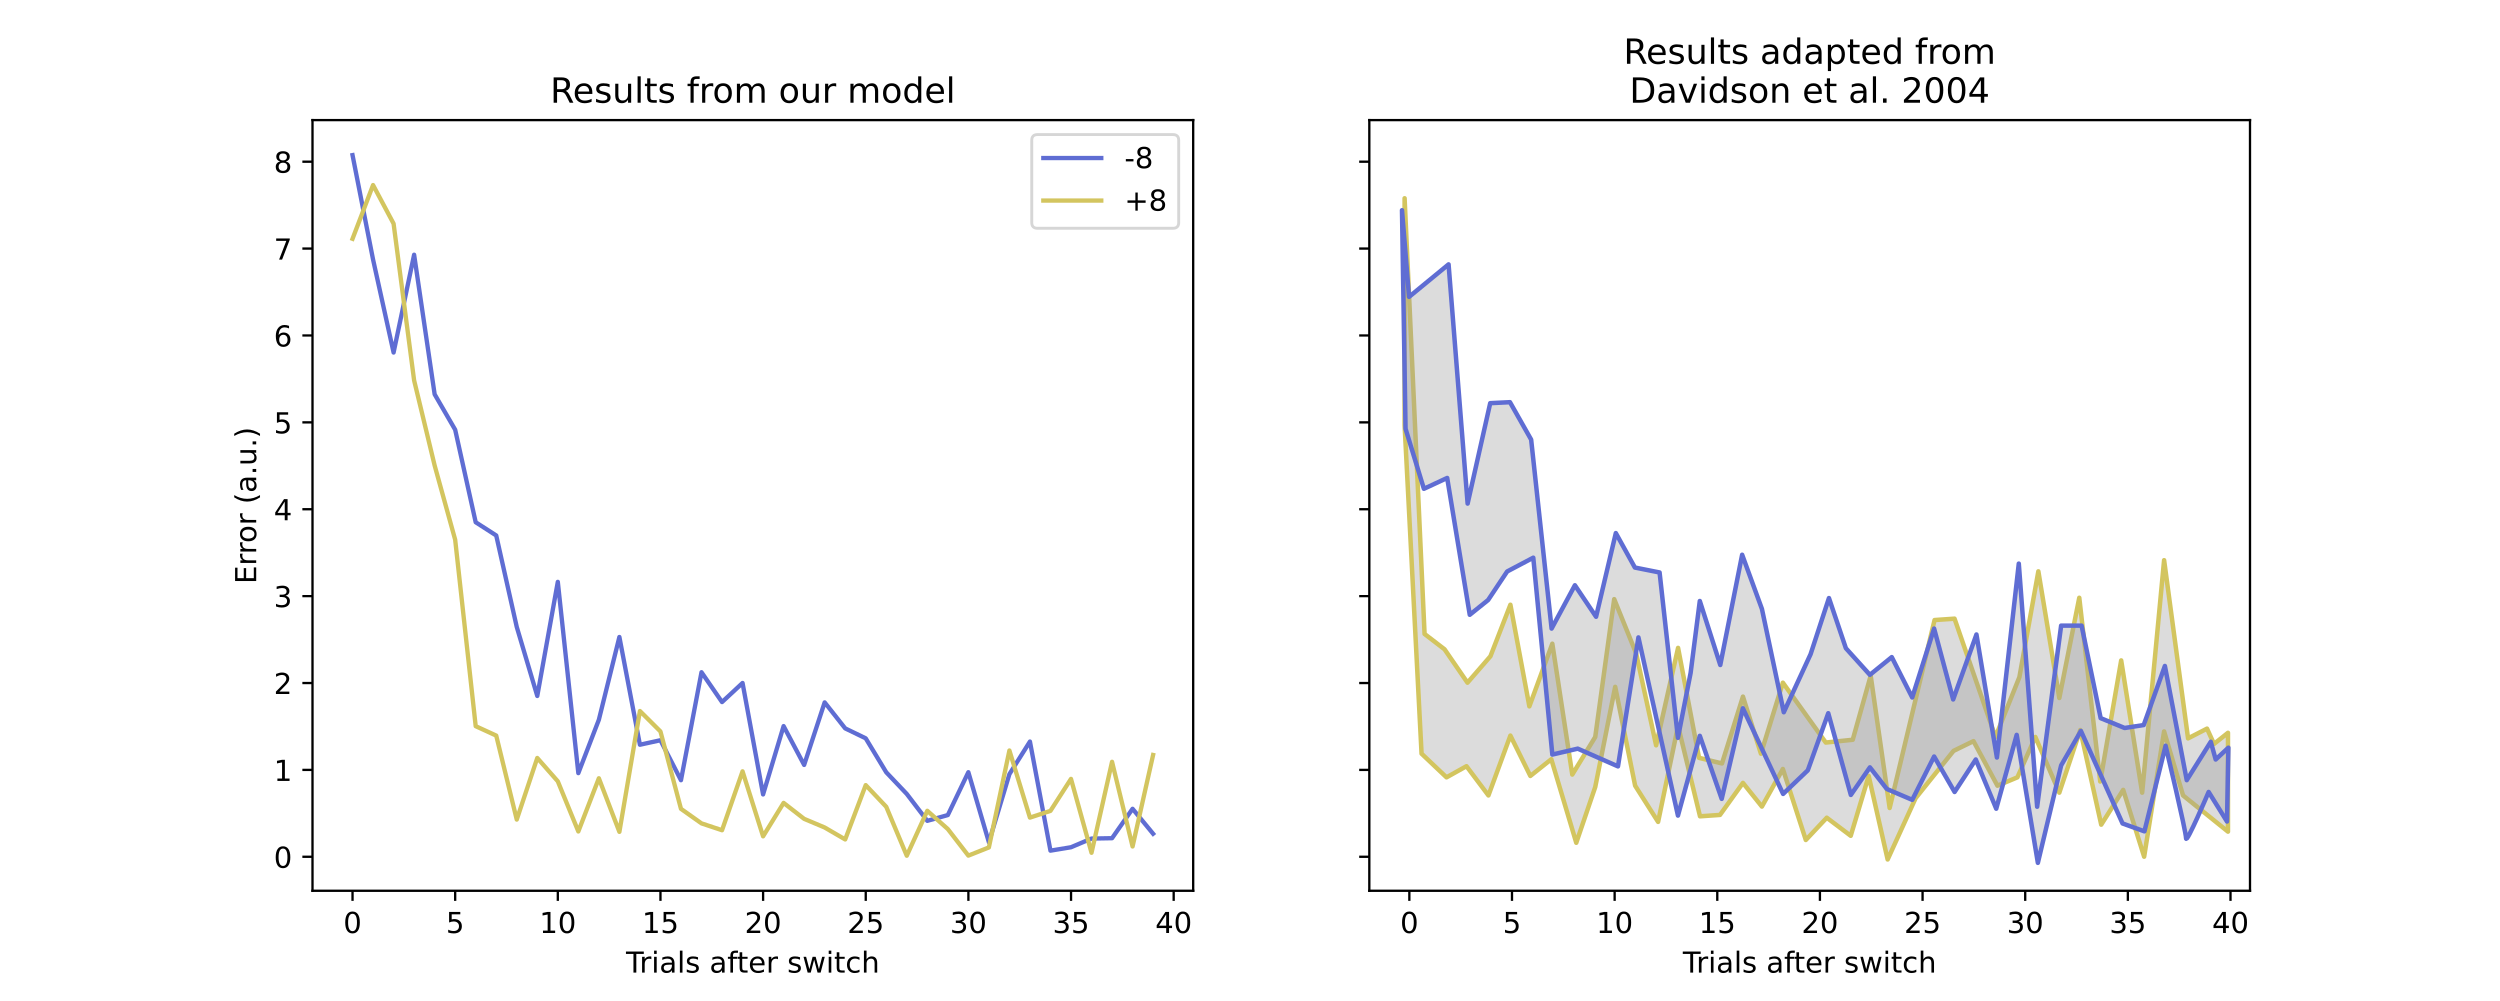 <?xml version="1.0" encoding="UTF-8" standalone="no"?>
<!-- Created with matplotlib (https://matplotlib.org/) -->

<svg
   height="345.6pt"
   version="1.1"
   viewBox="0 0 863.28 345.6"
   width="863.28pt"
   id="svg5940"
   sodipodi:docname="Figure_3.svg"
   inkscape:version="1.1 (1:1.1+202105261517+ce6663b3b7)"
   xmlns:inkscape="http://www.inkscape.org/namespaces/inkscape"
   xmlns:sodipodi="http://sodipodi.sourceforge.net/DTD/sodipodi-0.dtd"
   xmlns:xlink="http://www.w3.org/1999/xlink"
   xmlns="http://www.w3.org/2000/svg"
   xmlns:svg="http://www.w3.org/2000/svg"
   xmlns:rdf="http://www.w3.org/1999/02/22-rdf-syntax-ns#"
   xmlns:cc="http://creativecommons.org/ns#"
   xmlns:dc="http://purl.org/dc/elements/1.1/">
  <sodipodi:namedview
     id="namedview5942"
     pagecolor="#ffffff"
     bordercolor="#666666"
     borderopacity="1.0"
     inkscape:pageshadow="2"
     inkscape:pageopacity="0.0"
     inkscape:pagecheckerboard="0"
     inkscape:document-units="pt"
     showgrid="false"
     inkscape:zoom="0.52430843"
     inkscape:cx="291.81297"
     inkscape:cy="135.41648"
     inkscape:window-width="1920"
     inkscape:window-height="1023"
     inkscape:window-x="0"
     inkscape:window-y="0"
     inkscape:window-maximized="1"
     inkscape:current-layer="svg5940" />
  <defs
     id="defs5166">
    <style
       type="text/css"
       id="style5164">*{stroke-linecap:butt;stroke-linejoin:round;}</style>
    <defs
       id="defs5841">
      <path
         d="m 18.109,8.203 v -29 H 9.078 V 54.688 h 9.031 v -8.297 q 2.844,4.875 7.156,7.234 Q 29.594,56 35.594,56 q 9.969,0 16.188,-7.906 6.234,-7.906 6.234,-20.797 0,-12.891 -6.234,-20.812 -6.219,-7.906 -16.188,-7.906 -6,0 -10.328,2.375 -4.312,2.375 -7.156,7.25 z M 48.688,27.297 q 0,9.906 -4.078,15.547 -4.078,5.641 -11.203,5.641 -7.141,0 -11.219,-5.641 -4.078,-5.641 -4.078,-15.547 0,-9.906 4.078,-15.547 4.078,-5.641 11.219,-5.641 7.125,0 11.203,5.641 4.078,5.641 4.078,15.547 z"
         id="DejaVuSans-112" />
    </defs>
    <defs
       id="defs5888">
      <path
         d="M 19.672,64.797 V 8.109 H 31.594 q 15.094,0 22.094,6.828 7,6.844 7,21.594 0,14.641 -7,21.453 -7,6.812 -22.094,6.812 z M 9.812,72.906 h 20.266 q 21.188,0 31.094,-8.812 9.922,-8.812 9.922,-27.562 0,-18.859 -9.969,-27.703 Q 51.172,0 30.078,0 H 9.812 Z"
         id="DejaVuSans-68" />
      <path
         d="M 2.984,54.688 H 12.5 L 29.594,8.797 46.688,54.688 h 9.516 L 35.688,0 H 23.484 Z"
         id="DejaVuSans-118" />
      <path
         d="M 54.891,33.016 V 0 H 45.906 v 32.719 q 0,7.766 -3.031,11.609 -3.031,3.859 -9.078,3.859 -7.281,0 -11.484,-4.641 -4.203,-4.625 -4.203,-12.641 V 0 h -9.031 v 54.688 h 9.031 v -8.5 q 3.234,4.938 7.594,7.375 4.375,2.438 10.094,2.438 9.422,0 14.25,-5.828 4.844,-5.828 4.844,-17.156 z"
         id="DejaVuSans-110" />
    </defs>
    <defs
       id="defs5533">
      <path
         d="m 44.391,34.188 q 3.172,-1.078 6.172,-4.594 3,-3.516 6.031,-9.672 L 66.609,0 H 56 l -9.312,18.703 q -3.625,7.328 -7.016,9.719 -3.391,2.391 -9.25,2.391 h -10.75 V 0 H 9.812 v 72.906 h 22.266 q 12.5,0 18.656,-5.234 6.156,-5.219 6.156,-15.766 0,-6.891 -3.203,-11.438 -3.203,-4.531 -9.297,-6.281 z m -24.719,30.609 v -25.875 h 12.406 q 7.125,0 10.766,3.297 3.641,3.297 3.641,9.688 0,6.391 -3.641,9.641 -3.641,3.25 -10.766,3.25 z"
         id="DejaVuSans-82" />
      <path
         d="M 52,44.188 Q 55.375,50.25 60.062,53.125 64.75,56 71.094,56 q 8.547,0 13.188,-5.984 4.641,-5.969 4.641,-17 V 0 h -9.031 v 32.719 q 0,7.859 -2.797,11.656 -2.781,3.812 -8.484,3.812 -6.984,0 -11.047,-4.641 -4.047,-4.625 -4.047,-12.641 V 0 h -9.031 v 32.719 q 0,7.906 -2.781,11.688 -2.781,3.781 -8.594,3.781 -6.891,0 -10.953,-4.656 -4.047,-4.656 -4.047,-12.625 V 0 h -9.031 v 54.688 h 9.031 v -8.5 q 3.078,5.031 7.375,7.422 Q 29.781,56 35.688,56 41.656,56 45.828,52.969 50,49.953 52,44.188 Z"
         id="DejaVuSans-109" />
      <path
         d="m 45.406,46.391 v 29.594 h 8.984 V 0 H 45.406 v 8.203 q -2.828,-4.875 -7.156,-7.25 -4.312,-2.375 -10.375,-2.375 -9.906,0 -16.141,7.906 -6.219,7.922 -6.219,20.812 0,12.891 6.219,20.797 Q 17.969,56 27.875,56 q 6.062,0 10.375,-2.375 4.328,-2.359 7.156,-7.234 z M 14.797,27.297 q 0,-9.906 4.078,-15.547 4.078,-5.641 11.203,-5.641 7.125,0 11.219,5.641 4.109,5.641 4.109,15.547 0,9.906 -4.109,15.547 -4.094,5.641 -11.219,5.641 -7.125,0 -11.203,-5.641 -4.078,-5.641 -4.078,-15.547 z"
         id="DejaVuSans-100" />
    </defs>
    <defs
       id="defs5482">
      <path
         d="m 9.812,72.906 h 46.094 v -8.312 H 19.672 V 43.016 h 34.719 V 34.719 H 19.672 V 8.297 H 56.781 V 0 H 9.812 Z"
         id="DejaVuSans-69" />
      <path
         d="m 30.609,48.391 q -7.219,0 -11.422,-5.641 -4.203,-5.641 -4.203,-15.453 0,-9.812 4.172,-15.453 4.188,-5.641 11.453,-5.641 7.188,0 11.375,5.656 4.203,5.672 4.203,15.438 0,9.719 -4.203,15.406 -4.188,5.688 -11.375,5.688 z m 0,7.609 q 11.719,0 18.406,-7.625 6.703,-7.609 6.703,-21.078 0,-13.422 -6.703,-21.078 -6.688,-7.641 -18.406,-7.641 -11.766,0 -18.438,7.641 -6.656,7.656 -6.656,21.078 0,13.469 6.656,21.078 Q 18.844,56 30.609,56 Z"
         id="DejaVuSans-111" />
      <path
         d="M 31,75.875 Q 24.469,64.656 21.281,53.656 18.109,42.672 18.109,31.391 18.109,20.125 21.312,9.062 24.516,-2 31,-13.188 H 23.188 Q 15.875,-1.703 12.234,9.375 8.594,20.453 8.594,31.391 q 0,10.891 3.609,21.922 3.625,11.047 10.984,22.562 z"
         id="DejaVuSans-40" />
      <path
         d="M 10.688,12.406 H 21 V 0 H 10.688 Z"
         id="DejaVuSans-46" />
      <path
         d="M 8.5,21.578 V 54.688 h 8.984 V 21.922 q 0,-7.766 3.016,-11.656 3.031,-3.875 9.094,-3.875 7.266,0 11.484,4.641 4.234,4.641 4.234,12.656 v 31 h 8.984 V 0 H 45.312 V 8.406 Q 42.047,3.422 37.719,1 33.406,-1.422 27.688,-1.422 18.266,-1.422 13.375,4.438 8.5,10.297 8.5,21.578 Z M 31.109,56 Z"
         id="DejaVuSans-117" />
      <path
         d="m 8.016,75.875 h 7.812 q 7.312,-11.516 10.953,-22.562 3.641,-11.031 3.641,-21.922 0,-10.938 -3.641,-22.016 -3.641,-11.078 -10.953,-22.562 h -7.812 Q 14.5,-2 17.703,9.062 20.906,20.125 20.906,31.391 q 0,11.281 -3.203,22.266 -3.203,11 -9.688,22.219 z"
         id="DejaVuSans-41" />
    </defs>
    <defs
       id="defs5604">
      <path
         d="M 46,62.703 V 35.5 H 73.188 V 27.203 H 46 V 0 H 37.797 V 27.203 H 10.594 V 35.5 h 27.203 v 27.203 z"
         id="DejaVuSans-43" />
    </defs>
    <defs
       id="defs5366">
      <path
         d="M 0,0 H -3.5"
         id="m61844c2ac8"
         style="stroke:#000000;stroke-width:0.8" />
    </defs>
    <defs
       id="defs5321">
      <path
         d="M -0.297,72.906 H 61.375 v -8.312 H 35.5 V 0 H 25.594 V 64.594 H -0.297 Z"
         id="DejaVuSans-84" />
      <path
         d="m 41.109,46.297 q -1.516,0.875 -3.297,1.281 Q 36.031,48 33.891,48 26.266,48 22.188,43.047 18.109,38.094 18.109,28.812 V 0 h -9.031 v 54.688 h 9.031 v -8.5 q 2.844,4.984 7.375,7.391 Q 30.031,56 36.531,56 q 0.922,0 2.047,-0.125 1.125,-0.109 2.484,-0.359 z"
         id="DejaVuSans-114" />
      <path
         d="M 9.422,54.688 H 18.406 V 0 H 9.422 Z m 0,21.297 H 18.406 V 64.594 H 9.422 Z"
         id="DejaVuSans-105" />
      <path
         d="m 34.281,27.484 q -10.891,0 -15.094,-2.484 -4.203,-2.484 -4.203,-8.5 0,-4.781 3.156,-7.594 3.156,-2.797 8.562,-2.797 7.484,0 12,5.297 4.516,5.297 4.516,14.078 v 2 z m 17.922,3.719 V 0 H 43.219 v 8.297 q -3.078,-4.969 -7.672,-7.344 -4.594,-2.375 -11.234,-2.375 -8.391,0 -13.359,4.719 Q 6,8.016 6,15.922 q 0,9.219 6.172,13.906 6.188,4.688 18.438,4.688 H 43.219 v 0.891 q 0,6.203 -4.078,9.594 -4.078,3.391 -11.453,3.391 -4.688,0 -9.141,-1.125 -4.438,-1.125 -8.531,-3.375 v 8.312 q 4.922,1.906 9.562,2.844 Q 24.219,56 28.609,56 q 11.875,0 17.734,-6.156 5.859,-6.141 5.859,-18.641 z"
         id="DejaVuSans-97" />
      <path
         d="M 9.422,75.984 H 18.406 V 0 H 9.422 Z"
         id="DejaVuSans-108" />
      <path
         d="m 44.281,53.078 v -8.5 Q 40.484,46.531 36.375,47.5 q -4.094,0.984 -8.5,0.984 -6.688,0 -10.031,-2.047 Q 14.5,44.391 14.5,40.281 q 0,-3.125 2.391,-4.906 2.391,-1.781 9.625,-3.391 l 3.078,-0.688 Q 39.156,29.25 43.188,25.516 47.219,21.781 47.219,15.094 q 0,-7.625 -6.031,-12.078 -6.031,-4.438 -16.578,-4.438 -4.391,0 -9.156,0.859 Q 10.688,0.297 5.422,2 v 9.281 q 4.984,-2.594 9.812,-3.891 4.828,-1.281 9.578,-1.281 6.344,0 9.75,2.172 3.422,2.172 3.422,6.125 0,3.656 -2.469,5.609 -2.453,1.953 -10.812,3.766 l -3.125,0.734 q -8.344,1.75 -12.062,5.391 -3.703,3.641 -3.703,9.984 0,7.719 5.469,11.906 Q 16.75,56 26.812,56 q 4.969,0 9.359,-0.734 4.406,-0.719 8.109,-2.188 z"
         id="DejaVuSans-115" />
      <path
         id="DejaVuSans-32"
         d="" />
      <path
         d="M 37.109,75.984 V 68.5 h -8.594 q -4.828,0 -6.719,-1.953 -1.875,-1.953 -1.875,-7.031 V 54.688 H 34.719 V 47.703 H 19.922 V 0 h -9.031 V 47.703 H 2.297 V 54.688 h 8.594 V 58.5 q 0,9.125 4.25,13.297 4.25,4.188 13.469,4.188 z"
         id="DejaVuSans-102" />
      <path
         d="M 18.312,70.219 V 54.688 h 18.5 v -6.984 h -18.5 v -29.688 q 0,-6.688 1.828,-8.594 1.828,-1.906 7.453,-1.906 H 36.812 V 0 H 27.594 Q 17.188,0 13.234,3.875 9.281,7.766 9.281,18.016 v 29.688 H 2.688 V 54.688 h 6.594 v 15.531 z"
         id="DejaVuSans-116" />
      <path
         d="m 56.203,29.594 v -4.391 h -41.312 q 0.594,-9.281 5.594,-14.141 5,-4.859 13.938,-4.859 5.172,0 10.031,1.266 4.859,1.266 9.656,3.812 v -8.5 q -4.844,-2.047 -9.922,-3.125 -5.078,-1.078 -10.297,-1.078 -13.094,0 -20.734,7.609 -7.641,7.625 -7.641,20.625 0,13.422 7.25,21.297 Q 20.016,56 32.328,56 q 11.031,0 17.453,-7.109 6.422,-7.094 6.422,-19.297 z m -8.984,2.641 q -0.094,7.359 -4.125,11.75 -4.031,4.406 -10.672,4.406 -7.516,0 -12.031,-4.25 -4.516,-4.25 -5.203,-11.969 z"
         id="DejaVuSans-101" />
      <path
         d="M 4.203,54.688 H 13.188 L 24.422,12.016 35.594,54.688 H 46.188 L 57.422,12.016 68.609,54.688 H 77.594 L 63.281,0 H 52.688 L 40.922,44.828 29.109,0 H 18.5 Z"
         id="DejaVuSans-119" />
      <path
         d="M 48.781,52.594 V 44.188 q -3.812,2.109 -7.641,3.156 -3.828,1.047 -7.734,1.047 -8.75,0 -13.594,-5.547 -4.828,-5.531 -4.828,-15.547 0,-10.016 4.828,-15.562 4.844,-5.531 13.594,-5.531 3.906,0 7.734,1.047 3.828,1.047 7.641,3.156 v -8.312 q -3.766,-1.75 -7.797,-2.625 -4.016,-0.891 -8.562,-0.891 -12.359,0 -19.641,7.766 -7.266,7.766 -7.266,20.953 0,13.375 7.344,21.031 Q 20.219,56 33.016,56 q 4.141,0 8.094,-0.859 3.953,-0.844 7.672,-2.547 z"
         id="DejaVuSans-99" />
      <path
         d="M 54.891,33.016 V 0 H 45.906 v 32.719 q 0,7.766 -3.031,11.609 -3.031,3.859 -9.078,3.859 -7.281,0 -11.484,-4.641 -4.203,-4.625 -4.203,-12.641 V 0 h -9.031 v 75.984 h 9.031 V 46.188 q 3.234,4.938 7.594,7.375 4.375,2.438 10.094,2.438 9.422,0 14.25,-5.828 4.844,-5.828 4.844,-17.156 z"
         id="DejaVuSans-104" />
    </defs>
    <defs
       id="defs5590">
      <path
         d="m 4.891,31.391 h 26.312 v -8 h -26.312 z"
         id="DejaVuSans-45" />
    </defs>
    <defs
       id="defs5175">
      <path
         d="M 0,0 V 3.5"
         id="m58a2c024a8"
         style="stroke:#000000;stroke-width:0.8" />
    </defs>
  </defs>
  <path
     d="M 0,345.6 H 863.28 V 0 H 0 Z"
     style="fill:#ffffff"
     id="path5168" />
  <path
     d="M 107.91,307.584 H 412.02 V 41.472 H 107.91 Z"
     style="fill:#ffffff"
     id="path5171" />
  <g
     id="g5179">
    <use
       style="stroke:#000000;stroke-width:0.8"
       x="121.733"
       xlink:href="#m58a2c024a8"
       y="307.584"
       id="use5177"
       width="100%"
       height="100%" />
  </g>
  <g
     transform="matrix(0.1,0,0,-0.1,118.552,322.182)"
     id="g5187">
    <defs
       id="defs5183">
      <path
         d="m 31.781,66.406 q -7.609,0 -11.453,-7.5 Q 16.5,51.422 16.5,36.375 q 0,-14.984 3.828,-22.484 3.844,-7.5 11.453,-7.5 7.672,0 11.5,7.5 3.844,7.5 3.844,22.484 0,15.047 -3.844,22.531 -3.828,7.5 -11.5,7.5 z m 0,7.812 q 12.266,0 18.734,-9.703 6.469,-9.688 6.469,-28.141 0,-18.406 -6.469,-28.109 -6.469,-9.688 -18.734,-9.688 -12.25,0 -18.719,9.688 Q 6.594,17.969 6.594,36.375 q 0,18.453 6.469,28.141 6.469,9.703 18.719,9.703 z"
         id="DejaVuSans-48" />
    </defs>
    <use
       xlink:href="#DejaVuSans-48"
       id="use5185"
       x="0"
       y="0"
       width="100%"
       height="100%" />
  </g>
  <g
     id="g5193">
    <use
       style="stroke:#000000;stroke-width:0.8"
       x="157.177"
       xlink:href="#m58a2c024a8"
       y="307.584"
       id="use5191"
       width="100%"
       height="100%" />
  </g>
  <g
     transform="matrix(0.1,0,0,-0.1,153.996,322.182)"
     id="g5201">
    <defs
       id="defs5197">
      <path
         d="m 10.797,72.906 h 38.719 v -8.312 h -29.688 V 46.734 q 2.141,0.734 4.281,1.094 2.156,0.359 4.312,0.359 Q 40.625,48.188 47.75,41.5 54.891,34.812 54.891,23.391 54.891,11.625 47.562,5.094 40.234,-1.422 26.906,-1.422 q -4.594,0 -9.359,0.781 -4.75,0.781 -9.828,2.344 V 11.625 q 4.391,-2.391 9.078,-3.562 4.688,-1.172 9.906,-1.172 8.453,0 13.375,4.438 4.938,4.438 4.938,12.062 0,7.609 -4.938,12.047 -4.922,4.453 -13.375,4.453 -3.953,0 -7.891,-0.875 -3.922,-0.875 -8.016,-2.734 z"
         id="DejaVuSans-53" />
    </defs>
    <use
       xlink:href="#DejaVuSans-53"
       id="use5199"
       x="0"
       y="0"
       width="100%"
       height="100%" />
  </g>
  <g
     id="g5207">
    <use
       style="stroke:#000000;stroke-width:0.8"
       x="192.621"
       xlink:href="#m58a2c024a8"
       y="307.584"
       id="use5205"
       width="100%"
       height="100%" />
  </g>
  <g
     transform="matrix(0.1,0,0,-0.1,186.259,322.182)"
     id="g5217">
    <defs
       id="defs5211">
      <path
         d="m 12.406,8.297 h 16.109 v 55.625 L 10.984,60.406 v 8.984 l 17.438,3.516 H 38.281 V 8.297 H 54.391 V 0 H 12.406 Z"
         id="DejaVuSans-49" />
    </defs>
    <use
       xlink:href="#DejaVuSans-49"
       id="use5213"
       x="0"
       y="0"
       width="100%"
       height="100%" />
    <use
       x="63.623"
       xlink:href="#DejaVuSans-48"
       id="use5215"
       y="0"
       width="100%"
       height="100%" />
  </g>
  <g
     id="g5223">
    <use
       style="stroke:#000000;stroke-width:0.8"
       x="228.065"
       xlink:href="#m58a2c024a8"
       y="307.584"
       id="use5221"
       width="100%"
       height="100%" />
  </g>
  <g
     transform="matrix(0.1,0,0,-0.1,221.703,322.182)"
     id="g5230">
    <use
       xlink:href="#DejaVuSans-49"
       id="use5226"
       x="0"
       y="0"
       width="100%"
       height="100%" />
    <use
       x="63.623"
       xlink:href="#DejaVuSans-53"
       id="use5228"
       y="0"
       width="100%"
       height="100%" />
  </g>
  <g
     id="g5236">
    <use
       style="stroke:#000000;stroke-width:0.8"
       x="263.509"
       xlink:href="#m58a2c024a8"
       y="307.584"
       id="use5234"
       width="100%"
       height="100%" />
  </g>
  <g
     transform="matrix(0.1,0,0,-0.1,257.147,322.182)"
     id="g5246">
    <defs
       id="defs5240">
      <path
         d="M 19.188,8.297 H 53.609 V 0 H 7.328 v 8.297 q 5.609,5.812 15.297,15.594 9.703,9.797 12.188,12.641 4.734,5.312 6.609,9 1.891,3.688 1.891,7.25 0,5.812 -4.078,9.469 -4.078,3.672 -10.625,3.672 -4.641,0 -9.797,-1.609 -5.141,-1.609 -11,-4.891 v 9.969 Q 13.766,71.781 18.938,73 q 5.188,1.219 9.484,1.219 11.328,0 18.062,-5.672 6.734,-5.656 6.734,-15.125 0,-4.5 -1.688,-8.531 Q 49.859,40.875 45.406,35.406 44.188,33.984 37.641,27.219 31.109,20.453 19.188,8.297 Z"
         id="DejaVuSans-50" />
    </defs>
    <use
       xlink:href="#DejaVuSans-50"
       id="use5242"
       x="0"
       y="0"
       width="100%"
       height="100%" />
    <use
       x="63.623"
       xlink:href="#DejaVuSans-48"
       id="use5244"
       y="0"
       width="100%"
       height="100%" />
  </g>
  <g
     id="g5252">
    <use
       style="stroke:#000000;stroke-width:0.8"
       x="298.953"
       xlink:href="#m58a2c024a8"
       y="307.584"
       id="use5250"
       width="100%"
       height="100%" />
  </g>
  <g
     transform="matrix(0.1,0,0,-0.1,292.591,322.182)"
     id="g5259">
    <use
       xlink:href="#DejaVuSans-50"
       id="use5255"
       x="0"
       y="0"
       width="100%"
       height="100%" />
    <use
       x="63.623"
       xlink:href="#DejaVuSans-53"
       id="use5257"
       y="0"
       width="100%"
       height="100%" />
  </g>
  <g
     id="g5265">
    <use
       style="stroke:#000000;stroke-width:0.8"
       x="334.398"
       xlink:href="#m58a2c024a8"
       y="307.584"
       id="use5263"
       width="100%"
       height="100%" />
  </g>
  <g
     transform="matrix(0.1,0,0,-0.1,328.035,322.182)"
     id="g5275">
    <defs
       id="defs5269">
      <path
         d="M 40.578,39.312 Q 47.656,37.797 51.625,33 q 3.984,-4.781 3.984,-11.812 0,-10.781 -7.422,-16.703 -7.422,-5.906 -21.094,-5.906 -4.578,0 -9.438,0.906 -4.859,0.906 -10.031,2.719 v 9.516 q 4.094,-2.391 8.969,-3.609 4.891,-1.219 10.219,-1.219 9.266,0 14.125,3.656 4.859,3.656 4.859,10.641 0,6.453 -4.516,10.078 -4.516,3.641 -12.562,3.641 h -8.5 v 8.109 h 8.891 q 7.266,0 11.125,2.906 3.859,2.906 3.859,8.375 0,5.609 -3.984,8.609 -3.969,3.016 -11.391,3.016 -4.062,0 -8.703,-0.891 Q 15.375,64.156 9.812,62.312 v 8.781 q 5.625,1.562 10.531,2.344 4.906,0.781 9.25,0.781 11.234,0 17.766,-5.109 6.547,-5.094 6.547,-13.781 0,-6.062 -3.469,-10.234 -3.469,-4.172 -9.859,-5.781 z"
         id="DejaVuSans-51" />
    </defs>
    <use
       xlink:href="#DejaVuSans-51"
       id="use5271"
       x="0"
       y="0"
       width="100%"
       height="100%" />
    <use
       x="63.623"
       xlink:href="#DejaVuSans-48"
       id="use5273"
       y="0"
       width="100%"
       height="100%" />
  </g>
  <g
     id="g5281">
    <use
       style="stroke:#000000;stroke-width:0.8"
       x="369.842"
       xlink:href="#m58a2c024a8"
       y="307.584"
       id="use5279"
       width="100%"
       height="100%" />
  </g>
  <g
     transform="matrix(0.1,0,0,-0.1,363.479,322.182)"
     id="g5288">
    <use
       xlink:href="#DejaVuSans-51"
       id="use5284"
       x="0"
       y="0"
       width="100%"
       height="100%" />
    <use
       x="63.623"
       xlink:href="#DejaVuSans-53"
       id="use5286"
       y="0"
       width="100%"
       height="100%" />
  </g>
  <g
     id="g5294">
    <use
       style="stroke:#000000;stroke-width:0.8"
       x="405.286"
       xlink:href="#m58a2c024a8"
       y="307.584"
       id="use5292"
       width="100%"
       height="100%" />
  </g>
  <g
     transform="matrix(0.1,0,0,-0.1,398.923,322.182)"
     id="g5304">
    <defs
       id="defs5298">
      <path
         d="M 37.797,64.312 12.891,25.391 h 24.906 z m -2.594,8.594 h 12.406 V 25.391 h 10.406 V 17.188 H 47.609 V 0 h -9.812 V 17.188 H 4.891 v 9.516 z"
         id="DejaVuSans-52" />
    </defs>
    <use
       xlink:href="#DejaVuSans-52"
       id="use5300"
       x="0"
       y="0"
       width="100%"
       height="100%" />
    <use
       x="63.623"
       xlink:href="#DejaVuSans-48"
       id="use5302"
       y="0"
       width="100%"
       height="100%" />
  </g>
  <use
     xlink:href="#DejaVuSans-84"
     id="use5323"
     x="0"
     y="0"
     width="100%"
     height="100%"
     transform="matrix(0.1,0,0,-0.1,216.178,335.861)" />
  <use
     x="46.334"
     xlink:href="#DejaVuSans-114"
     id="use5325"
     y="0"
     width="100%"
     height="100%"
     transform="matrix(0.1,0,0,-0.1,216.178,335.861)" />
  <use
     x="87.447"
     xlink:href="#DejaVuSans-105"
     id="use5327"
     y="0"
     width="100%"
     height="100%"
     transform="matrix(0.1,0,0,-0.1,216.178,335.861)" />
  <use
     x="115.23"
     xlink:href="#DejaVuSans-97"
     id="use5329"
     y="0"
     width="100%"
     height="100%"
     transform="matrix(0.1,0,0,-0.1,216.178,335.861)" />
  <use
     x="176.51"
     xlink:href="#DejaVuSans-108"
     id="use5331"
     y="0"
     width="100%"
     height="100%"
     transform="matrix(0.1,0,0,-0.1,216.178,335.861)" />
  <use
     x="204.293"
     xlink:href="#DejaVuSans-115"
     id="use5333"
     y="0"
     width="100%"
     height="100%"
     transform="matrix(0.1,0,0,-0.1,216.178,335.861)" />
  <use
     x="256.393"
     xlink:href="#DejaVuSans-32"
     id="use5335"
     y="0"
     width="100%"
     height="100%"
     transform="matrix(0.1,0,0,-0.1,216.178,335.861)" />
  <use
     x="288.18"
     xlink:href="#DejaVuSans-97"
     id="use5337"
     y="0"
     width="100%"
     height="100%"
     transform="matrix(0.1,0,0,-0.1,216.178,335.861)" />
  <use
     x="349.459"
     xlink:href="#DejaVuSans-102"
     id="use5339"
     y="0"
     width="100%"
     height="100%"
     transform="matrix(0.1,0,0,-0.1,216.178,335.861)" />
  <use
     x="382.914"
     xlink:href="#DejaVuSans-116"
     id="use5341"
     y="0"
     width="100%"
     height="100%"
     transform="matrix(0.1,0,0,-0.1,216.178,335.861)" />
  <use
     x="422.123"
     xlink:href="#DejaVuSans-101"
     id="use5343"
     y="0"
     width="100%"
     height="100%"
     transform="matrix(0.1,0,0,-0.1,216.178,335.861)" />
  <use
     x="483.646"
     xlink:href="#DejaVuSans-114"
     id="use5345"
     y="0"
     width="100%"
     height="100%"
     transform="matrix(0.1,0,0,-0.1,216.178,335.861)" />
  <use
     x="524.76"
     xlink:href="#DejaVuSans-32"
     id="use5347"
     y="0"
     width="100%"
     height="100%"
     transform="matrix(0.1,0,0,-0.1,216.178,335.861)" />
  <use
     x="556.547"
     xlink:href="#DejaVuSans-115"
     id="use5349"
     y="0"
     width="100%"
     height="100%"
     transform="matrix(0.1,0,0,-0.1,216.178,335.861)" />
  <use
     x="608.646"
     xlink:href="#DejaVuSans-119"
     id="use5351"
     y="0"
     width="100%"
     height="100%"
     transform="matrix(0.1,0,0,-0.1,216.178,335.861)" />
  <use
     x="690.434"
     xlink:href="#DejaVuSans-105"
     id="use5353"
     y="0"
     width="100%"
     height="100%"
     transform="matrix(0.1,0,0,-0.1,216.178,335.861)" />
  <use
     x="718.217"
     xlink:href="#DejaVuSans-116"
     id="use5355"
     y="0"
     width="100%"
     height="100%"
     transform="matrix(0.1,0,0,-0.1,216.178,335.861)" />
  <use
     x="757.426"
     xlink:href="#DejaVuSans-99"
     id="use5357"
     y="0"
     width="100%"
     height="100%"
     transform="matrix(0.1,0,0,-0.1,216.178,335.861)" />
  <use
     x="812.406"
     xlink:href="#DejaVuSans-104"
     id="use5359"
     y="0"
     width="100%"
     height="100%"
     transform="matrix(0.1,0,0,-0.1,216.178,335.861)" />
  <g
     id="g5370">
    <use
       style="stroke:#000000;stroke-width:0.8"
       x="107.91"
       xlink:href="#m61844c2ac8"
       y="295.861"
       id="use5368"
       width="100%"
       height="100%" />
  </g>
  <g
     transform="matrix(0.1,0,0,-0.1,94.547,299.66)"
     id="g5375">
    <use
       xlink:href="#DejaVuSans-48"
       id="use5373"
       x="0"
       y="0"
       width="100%"
       height="100%" />
  </g>
  <g
     id="g5381">
    <use
       style="stroke:#000000;stroke-width:0.8"
       x="107.91"
       xlink:href="#m61844c2ac8"
       y="265.858"
       id="use5379"
       width="100%"
       height="100%" />
  </g>
  <g
     transform="matrix(0.1,0,0,-0.1,94.547,269.657)"
     id="g5386">
    <use
       xlink:href="#DejaVuSans-49"
       id="use5384"
       x="0"
       y="0"
       width="100%"
       height="100%" />
  </g>
  <g
     id="g5392">
    <use
       style="stroke:#000000;stroke-width:0.8"
       x="107.91"
       xlink:href="#m61844c2ac8"
       y="235.855"
       id="use5390"
       width="100%"
       height="100%" />
  </g>
  <g
     transform="matrix(0.1,0,0,-0.1,94.547,239.654)"
     id="g5397">
    <use
       xlink:href="#DejaVuSans-50"
       id="use5395"
       x="0"
       y="0"
       width="100%"
       height="100%" />
  </g>
  <g
     id="g5403">
    <use
       style="stroke:#000000;stroke-width:0.8"
       x="107.91"
       xlink:href="#m61844c2ac8"
       y="205.852"
       id="use5401"
       width="100%"
       height="100%" />
  </g>
  <g
     transform="matrix(0.1,0,0,-0.1,94.547,209.651)"
     id="g5408">
    <use
       xlink:href="#DejaVuSans-51"
       id="use5406"
       x="0"
       y="0"
       width="100%"
       height="100%" />
  </g>
  <g
     id="g5414">
    <use
       style="stroke:#000000;stroke-width:0.8"
       x="107.91"
       xlink:href="#m61844c2ac8"
       y="175.848"
       id="use5412"
       width="100%"
       height="100%" />
  </g>
  <g
     transform="matrix(0.1,0,0,-0.1,94.547,179.648)"
     id="g5419">
    <use
       xlink:href="#DejaVuSans-52"
       id="use5417"
       x="0"
       y="0"
       width="100%"
       height="100%" />
  </g>
  <g
     id="g5425">
    <use
       style="stroke:#000000;stroke-width:0.8"
       x="107.91"
       xlink:href="#m61844c2ac8"
       y="145.845"
       id="use5423"
       width="100%"
       height="100%" />
  </g>
  <g
     transform="matrix(0.1,0,0,-0.1,94.547,149.645)"
     id="g5430">
    <use
       xlink:href="#DejaVuSans-53"
       id="use5428"
       x="0"
       y="0"
       width="100%"
       height="100%" />
  </g>
  <g
     id="g5436">
    <use
       style="stroke:#000000;stroke-width:0.8"
       x="107.91"
       xlink:href="#m61844c2ac8"
       y="115.842"
       id="use5434"
       width="100%"
       height="100%" />
  </g>
  <g
     transform="matrix(0.1,0,0,-0.1,94.547,119.641)"
     id="g5444">
    <defs
       id="defs5440">
      <path
         d="m 33.016,40.375 q -6.641,0 -10.531,-4.547 -3.875,-4.531 -3.875,-12.438 0,-7.859 3.875,-12.438 3.891,-4.562 10.531,-4.562 6.641,0 10.516,4.562 3.875,4.578 3.875,12.438 0,7.906 -3.875,12.438 Q 39.656,40.375 33.016,40.375 Z M 52.594,71.297 V 62.312 q -3.719,1.75 -7.5,2.672 -3.781,0.938 -7.5,0.938 -9.766,0 -14.922,-6.594 -5.141,-6.594 -5.875,-19.922 2.875,4.25 7.219,6.516 4.359,2.266 9.578,2.266 10.984,0 17.359,-6.672 6.375,-6.656 6.375,-18.125 0,-11.234 -6.641,-18.031 -6.641,-6.781 -17.672,-6.781 -12.656,0 -19.344,9.688 -6.688,9.703 -6.688,28.109 0,17.281 8.203,27.562 8.203,10.281 22.016,10.281 3.719,0 7.5,-0.734 3.781,-0.734 7.891,-2.188 z"
         id="DejaVuSans-54" />
    </defs>
    <use
       xlink:href="#DejaVuSans-54"
       id="use5442"
       x="0"
       y="0"
       width="100%"
       height="100%" />
  </g>
  <g
     id="g5450">
    <use
       style="stroke:#000000;stroke-width:0.8"
       x="107.91"
       xlink:href="#m61844c2ac8"
       y="85.839"
       id="use5448"
       width="100%"
       height="100%" />
  </g>
  <g
     transform="matrix(0.1,0,0,-0.1,94.547,89.638)"
     id="g5458">
    <defs
       id="defs5454">
      <path
         d="m 8.203,72.906 h 46.875 V 68.703 L 28.609,0 H 18.312 L 43.219,64.594 H 8.203 Z"
         id="DejaVuSans-55" />
    </defs>
    <use
       xlink:href="#DejaVuSans-55"
       id="use5456"
       x="0"
       y="0"
       width="100%"
       height="100%" />
  </g>
  <g
     id="g5464">
    <use
       style="stroke:#000000;stroke-width:0.8"
       x="107.91"
       xlink:href="#m61844c2ac8"
       y="55.836"
       id="use5462"
       width="100%"
       height="100%" />
  </g>
  <g
     transform="matrix(0.1,0,0,-0.1,94.547,59.635)"
     id="g5472">
    <defs
       id="defs5468">
      <path
         d="m 31.781,34.625 q -7.031,0 -11.062,-3.766 -4.016,-3.766 -4.016,-10.344 0,-6.594 4.016,-10.359 4.031,-3.766 11.062,-3.766 7.031,0 11.078,3.781 4.062,3.797 4.062,10.344 0,6.578 -4.031,10.344 Q 38.875,34.625 31.781,34.625 Z m -9.859,4.188 Q 15.578,40.375 12.031,44.719 8.5,49.078 8.5,55.328 q 0,8.734 6.219,13.812 6.234,5.078 17.062,5.078 10.891,0 17.094,-5.078 6.203,-5.078 6.203,-13.812 0,-6.25 -3.547,-10.609 Q 48,40.375 41.703,38.812 q 7.125,-1.656 11.094,-6.5 3.984,-4.828 3.984,-11.797 0,-10.609 -6.469,-16.281 -6.469,-5.656 -18.531,-5.656 -12.047,0 -18.531,5.656 -6.469,5.672 -6.469,16.281 0,6.969 4,11.797 4.016,4.844 11.141,6.5 z M 18.312,54.391 q 0,-5.656 3.531,-8.828 3.547,-3.172 9.938,-3.172 6.359,0 9.938,3.172 3.594,3.172 3.594,8.828 0,5.672 -3.594,8.844 -3.578,3.172 -9.938,3.172 -6.391,0 -9.938,-3.172 Q 18.312,60.062 18.312,54.391 Z"
         id="DejaVuSans-56" />
    </defs>
    <use
       xlink:href="#DejaVuSans-56"
       id="use5470"
       x="0"
       y="0"
       width="100%"
       height="100%" />
  </g>
  <use
     xlink:href="#DejaVuSans-69"
     id="use5484"
     x="0"
     y="0"
     width="100%"
     height="100%"
     transform="matrix(0,-0.1,-0.1,0,88.468,201.615)" />
  <use
     x="63.184"
     xlink:href="#DejaVuSans-114"
     id="use5486"
     y="0"
     width="100%"
     height="100%"
     transform="matrix(0,-0.1,-0.1,0,88.468,201.615)" />
  <use
     x="102.547"
     xlink:href="#DejaVuSans-114"
     id="use5488"
     y="0"
     width="100%"
     height="100%"
     transform="matrix(0,-0.1,-0.1,0,88.468,201.615)" />
  <use
     x="141.41"
     xlink:href="#DejaVuSans-111"
     id="use5490"
     y="0"
     width="100%"
     height="100%"
     transform="matrix(0,-0.1,-0.1,0,88.468,201.615)" />
  <use
     x="202.592"
     xlink:href="#DejaVuSans-114"
     id="use5492"
     y="0"
     width="100%"
     height="100%"
     transform="matrix(0,-0.1,-0.1,0,88.468,201.615)" />
  <use
     x="243.705"
     xlink:href="#DejaVuSans-32"
     id="use5494"
     y="0"
     width="100%"
     height="100%"
     transform="matrix(0,-0.1,-0.1,0,88.468,201.615)" />
  <use
     x="275.492"
     xlink:href="#DejaVuSans-40"
     id="use5496"
     y="0"
     width="100%"
     height="100%"
     transform="matrix(0,-0.1,-0.1,0,88.468,201.615)" />
  <use
     x="314.506"
     xlink:href="#DejaVuSans-97"
     id="use5498"
     y="0"
     width="100%"
     height="100%"
     transform="matrix(0,-0.1,-0.1,0,88.468,201.615)" />
  <use
     x="375.785"
     xlink:href="#DejaVuSans-46"
     id="use5500"
     y="0"
     width="100%"
     height="100%"
     transform="matrix(0,-0.1,-0.1,0,88.468,201.615)" />
  <use
     x="407.572"
     xlink:href="#DejaVuSans-117"
     id="use5502"
     y="0"
     width="100%"
     height="100%"
     transform="matrix(0,-0.1,-0.1,0,88.468,201.615)" />
  <use
     x="470.951"
     xlink:href="#DejaVuSans-46"
     id="use5504"
     y="0"
     width="100%"
     height="100%"
     transform="matrix(0,-0.1,-0.1,0,88.468,201.615)" />
  <use
     x="502.738"
     xlink:href="#DejaVuSans-41"
     id="use5506"
     y="0"
     width="100%"
     height="100%"
     transform="matrix(0,-0.1,-0.1,0,88.468,201.615)" />
  <path
     clip-path="url(#p4884a79e3d)"
     d="m 121.733,53.568 7.089,36.054 7.089,32.109 7.089,-33.772 7.089,48.198 7.089,12.234 7.089,31.95 7.089,4.565 7.089,31.588 7.089,23.828 7.089,-39.391 7.089,66.04 7.089,-18.428 7.089,-28.579 7.089,37.204 7.089,-1.556 7.089,13.806 7.089,-37.281 7.089,10.296 7.089,-6.588 7.089,38.481 7.089,-23.588 7.089,13.403 7.089,-21.591 7.089,8.975 7.089,3.431 7.089,11.731 7.089,7.473 7.089,9.284 7.089,-1.99 7.089,-14.803 7.089,24.187 7.089,-23.515 7.089,-11.255 7.089,37.672 7.089,-1.172 7.089,-2.998 7.089,-0.13 7.089,-10.149 7.089,8.612"
     style="fill:none;stroke:#5f6dd3;stroke-width:1.5;stroke-linecap:square"
     id="path5512" />
  <path
     clip-path="url(#p4884a79e3d)"
     d="m 121.733,82.455 7.089,-18.549 7.089,13.321 7.089,54.118 7.089,29.39 7.089,25.623 7.089,64.4 7.089,3.247 7.089,28.998 7.089,-21.265 7.089,8.06 7.089,17.313 7.089,-18.368 7.089,18.503 7.089,-41.719 7.089,7.049 7.089,26.722 7.089,5.024 7.089,2.365 7.089,-20.335 7.089,22.44 7.089,-11.538 7.089,5.502 7.089,2.987 7.089,4.123 7.089,-18.754 7.089,7.483 7.089,16.893 7.089,-15.514 7.089,6.308 7.089,9.17 7.089,-2.823 7.089,-33.471 7.089,23.172 7.089,-2.332 7.089,-11.035 7.089,25.506 7.089,-31.406 7.089,29.229 7.089,-31.589"
     style="fill:none;stroke:#d3c55f;stroke-width:1.5;stroke-linecap:square"
     id="path5515" />
  <path
     d="M 107.91,307.584 V 41.472"
     style="fill:none;stroke:#000000;stroke-width:0.8;stroke-linecap:square;stroke-linejoin:miter"
     id="path5518" />
  <path
     d="M 412.02,307.584 V 41.472"
     style="fill:none;stroke:#000000;stroke-width:0.8;stroke-linecap:square;stroke-linejoin:miter"
     id="path5521" />
  <path
     d="M 107.91,307.584 H 412.02"
     style="fill:none;stroke:#000000;stroke-width:0.8;stroke-linecap:square;stroke-linejoin:miter"
     id="path5524" />
  <path
     d="M 107.91,41.472 H 412.02"
     style="fill:none;stroke:#000000;stroke-width:0.8;stroke-linecap:square;stroke-linejoin:miter"
     id="path5527" />
  <use
     xlink:href="#DejaVuSans-82"
     id="use5535"
     x="0"
     y="0"
     width="100%"
     height="100%"
     transform="matrix(0.12,0,0,-0.12,189.998,35.472)" />
  <use
     x="64.982"
     xlink:href="#DejaVuSans-101"
     id="use5537"
     y="0"
     width="100%"
     height="100%"
     transform="matrix(0.12,0,0,-0.12,189.998,35.472)" />
  <use
     x="126.506"
     xlink:href="#DejaVuSans-115"
     id="use5539"
     y="0"
     width="100%"
     height="100%"
     transform="matrix(0.12,0,0,-0.12,189.998,35.472)" />
  <use
     x="178.605"
     xlink:href="#DejaVuSans-117"
     id="use5541"
     y="0"
     width="100%"
     height="100%"
     transform="matrix(0.12,0,0,-0.12,189.998,35.472)" />
  <use
     x="241.984"
     xlink:href="#DejaVuSans-108"
     id="use5543"
     y="0"
     width="100%"
     height="100%"
     transform="matrix(0.12,0,0,-0.12,189.998,35.472)" />
  <use
     x="269.768"
     xlink:href="#DejaVuSans-116"
     id="use5545"
     y="0"
     width="100%"
     height="100%"
     transform="matrix(0.12,0,0,-0.12,189.998,35.472)" />
  <use
     x="308.977"
     xlink:href="#DejaVuSans-115"
     id="use5547"
     y="0"
     width="100%"
     height="100%"
     transform="matrix(0.12,0,0,-0.12,189.998,35.472)" />
  <use
     x="361.076"
     xlink:href="#DejaVuSans-32"
     id="use5549"
     y="0"
     width="100%"
     height="100%"
     transform="matrix(0.12,0,0,-0.12,189.998,35.472)" />
  <use
     x="392.863"
     xlink:href="#DejaVuSans-102"
     id="use5551"
     y="0"
     width="100%"
     height="100%"
     transform="matrix(0.12,0,0,-0.12,189.998,35.472)" />
  <use
     x="428.068"
     xlink:href="#DejaVuSans-114"
     id="use5553"
     y="0"
     width="100%"
     height="100%"
     transform="matrix(0.12,0,0,-0.12,189.998,35.472)" />
  <use
     x="466.932"
     xlink:href="#DejaVuSans-111"
     id="use5555"
     y="0"
     width="100%"
     height="100%"
     transform="matrix(0.12,0,0,-0.12,189.998,35.472)" />
  <use
     x="528.113"
     xlink:href="#DejaVuSans-109"
     id="use5557"
     y="0"
     width="100%"
     height="100%"
     transform="matrix(0.12,0,0,-0.12,189.998,35.472)" />
  <use
     x="625.525"
     xlink:href="#DejaVuSans-32"
     id="use5559"
     y="0"
     width="100%"
     height="100%"
     transform="matrix(0.12,0,0,-0.12,189.998,35.472)" />
  <use
     x="657.312"
     xlink:href="#DejaVuSans-111"
     id="use5561"
     y="0"
     width="100%"
     height="100%"
     transform="matrix(0.12,0,0,-0.12,189.998,35.472)" />
  <use
     x="718.494"
     xlink:href="#DejaVuSans-117"
     id="use5563"
     y="0"
     width="100%"
     height="100%"
     transform="matrix(0.12,0,0,-0.12,189.998,35.472)" />
  <use
     x="781.873"
     xlink:href="#DejaVuSans-114"
     id="use5565"
     y="0"
     width="100%"
     height="100%"
     transform="matrix(0.12,0,0,-0.12,189.998,35.472)" />
  <use
     x="822.986"
     xlink:href="#DejaVuSans-32"
     id="use5567"
     y="0"
     width="100%"
     height="100%"
     transform="matrix(0.12,0,0,-0.12,189.998,35.472)" />
  <use
     x="854.773"
     xlink:href="#DejaVuSans-109"
     id="use5569"
     y="0"
     width="100%"
     height="100%"
     transform="matrix(0.12,0,0,-0.12,189.998,35.472)" />
  <use
     x="952.186"
     xlink:href="#DejaVuSans-111"
     id="use5571"
     y="0"
     width="100%"
     height="100%"
     transform="matrix(0.12,0,0,-0.12,189.998,35.472)" />
  <use
     x="1013.367"
     xlink:href="#DejaVuSans-100"
     id="use5573"
     y="0"
     width="100%"
     height="100%"
     transform="matrix(0.12,0,0,-0.12,189.998,35.472)" />
  <use
     x="1076.844"
     xlink:href="#DejaVuSans-101"
     id="use5575"
     y="0"
     width="100%"
     height="100%"
     transform="matrix(0.12,0,0,-0.12,189.998,35.472)" />
  <use
     x="1138.367"
     xlink:href="#DejaVuSans-108"
     id="use5577"
     y="0"
     width="100%"
     height="100%"
     transform="matrix(0.12,0,0,-0.12,189.998,35.472)" />
  <path
     d="M 358.278,78.828 H 405.02 q 2,0 2,-2 V 48.472 q 0,-2 -2,-2 h -46.742 q -2,0 -2,2 v 28.356 q 0,2 2,2 z"
     style="opacity:0.8;fill:#ffffff;stroke:#cccccc;stroke-linejoin:miter"
     id="path5582" />
  <path
     d="m 360.278,54.57 h 20"
     style="fill:none;stroke:#5f6dd3;stroke-width:1.5;stroke-linecap:square"
     id="path5585" />
  <use
     xlink:href="#DejaVuSans-45"
     id="use5592"
     x="0"
     y="0"
     width="100%"
     height="100%"
     transform="matrix(0.1,0,0,-0.1,388.278,58.07)" />
  <use
     x="36.084"
     xlink:href="#DejaVuSans-56"
     id="use5594"
     y="0"
     width="100%"
     height="100%"
     transform="matrix(0.1,0,0,-0.1,388.278,58.07)" />
  <path
     d="m 360.278,69.249 h 20"
     style="fill:none;stroke:#d3c55f;stroke-width:1.5;stroke-linecap:square"
     id="path5599" />
  <use
     xlink:href="#DejaVuSans-43"
     id="use5606"
     x="0"
     y="0"
     width="100%"
     height="100%"
     transform="matrix(0.1,0,0,-0.1,388.278,72.749)" />
  <use
     x="83.789"
     xlink:href="#DejaVuSans-56"
     id="use5608"
     y="0"
     width="100%"
     height="100%"
     transform="matrix(0.1,0,0,-0.1,388.278,72.749)" />
  <path
     d="m 472.842,307.584 h 304.11 V 41.472 h -304.11 z"
     style="fill:#ffffff"
     id="path5615" />
  <g
     id="g5620">
    <use
       style="stroke:#000000;stroke-width:0.8"
       x="486.665"
       xlink:href="#m58a2c024a8"
       y="307.584"
       id="use5618"
       width="100%"
       height="100%" />
  </g>
  <g
     transform="matrix(0.1,0,0,-0.1,483.484,322.182)"
     id="g5625">
    <use
       xlink:href="#DejaVuSans-48"
       id="use5623"
       x="0"
       y="0"
       width="100%"
       height="100%" />
  </g>
  <g
     id="g5631">
    <use
       style="stroke:#000000;stroke-width:0.8"
       x="522.109"
       xlink:href="#m58a2c024a8"
       y="307.584"
       id="use5629"
       width="100%"
       height="100%" />
  </g>
  <g
     transform="matrix(0.1,0,0,-0.1,518.928,322.182)"
     id="g5636">
    <use
       xlink:href="#DejaVuSans-53"
       id="use5634"
       x="0"
       y="0"
       width="100%"
       height="100%" />
  </g>
  <g
     id="g5642">
    <use
       style="stroke:#000000;stroke-width:0.8"
       x="557.553"
       xlink:href="#m58a2c024a8"
       y="307.584"
       id="use5640"
       width="100%"
       height="100%" />
  </g>
  <g
     transform="matrix(0.1,0,0,-0.1,551.191,322.182)"
     id="g5649">
    <use
       xlink:href="#DejaVuSans-49"
       id="use5645"
       x="0"
       y="0"
       width="100%"
       height="100%" />
    <use
       x="63.623"
       xlink:href="#DejaVuSans-48"
       id="use5647"
       y="0"
       width="100%"
       height="100%" />
  </g>
  <g
     id="g5655">
    <use
       style="stroke:#000000;stroke-width:0.8"
       x="592.997"
       xlink:href="#m58a2c024a8"
       y="307.584"
       id="use5653"
       width="100%"
       height="100%" />
  </g>
  <g
     transform="matrix(0.1,0,0,-0.1,586.635,322.182)"
     id="g5662">
    <use
       xlink:href="#DejaVuSans-49"
       id="use5658"
       x="0"
       y="0"
       width="100%"
       height="100%" />
    <use
       x="63.623"
       xlink:href="#DejaVuSans-53"
       id="use5660"
       y="0"
       width="100%"
       height="100%" />
  </g>
  <g
     id="g5668">
    <use
       style="stroke:#000000;stroke-width:0.8"
       x="628.441"
       xlink:href="#m58a2c024a8"
       y="307.584"
       id="use5666"
       width="100%"
       height="100%" />
  </g>
  <g
     transform="matrix(0.1,0,0,-0.1,622.079,322.182)"
     id="g5675">
    <use
       xlink:href="#DejaVuSans-50"
       id="use5671"
       x="0"
       y="0"
       width="100%"
       height="100%" />
    <use
       x="63.623"
       xlink:href="#DejaVuSans-48"
       id="use5673"
       y="0"
       width="100%"
       height="100%" />
  </g>
  <g
     id="g5681">
    <use
       style="stroke:#000000;stroke-width:0.8"
       x="663.885"
       xlink:href="#m58a2c024a8"
       y="307.584"
       id="use5679"
       width="100%"
       height="100%" />
  </g>
  <g
     transform="matrix(0.1,0,0,-0.1,657.523,322.182)"
     id="g5688">
    <use
       xlink:href="#DejaVuSans-50"
       id="use5684"
       x="0"
       y="0"
       width="100%"
       height="100%" />
    <use
       x="63.623"
       xlink:href="#DejaVuSans-53"
       id="use5686"
       y="0"
       width="100%"
       height="100%" />
  </g>
  <g
     id="g5694">
    <use
       style="stroke:#000000;stroke-width:0.8"
       x="699.33"
       xlink:href="#m58a2c024a8"
       y="307.584"
       id="use5692"
       width="100%"
       height="100%" />
  </g>
  <g
     transform="matrix(0.1,0,0,-0.1,692.967,322.182)"
     id="g5701">
    <use
       xlink:href="#DejaVuSans-51"
       id="use5697"
       x="0"
       y="0"
       width="100%"
       height="100%" />
    <use
       x="63.623"
       xlink:href="#DejaVuSans-48"
       id="use5699"
       y="0"
       width="100%"
       height="100%" />
  </g>
  <g
     id="g5707">
    <use
       style="stroke:#000000;stroke-width:0.8"
       x="734.774"
       xlink:href="#m58a2c024a8"
       y="307.584"
       id="use5705"
       width="100%"
       height="100%" />
  </g>
  <g
     transform="matrix(0.1,0,0,-0.1,728.411,322.182)"
     id="g5714">
    <use
       xlink:href="#DejaVuSans-51"
       id="use5710"
       x="0"
       y="0"
       width="100%"
       height="100%" />
    <use
       x="63.623"
       xlink:href="#DejaVuSans-53"
       id="use5712"
       y="0"
       width="100%"
       height="100%" />
  </g>
  <g
     id="g5720">
    <use
       style="stroke:#000000;stroke-width:0.8"
       x="770.218"
       xlink:href="#m58a2c024a8"
       y="307.584"
       id="use5718"
       width="100%"
       height="100%" />
  </g>
  <g
     transform="matrix(0.1,0,0,-0.1,763.855,322.182)"
     id="g5727">
    <use
       xlink:href="#DejaVuSans-52"
       id="use5723"
       x="0"
       y="0"
       width="100%"
       height="100%" />
    <use
       x="63.623"
       xlink:href="#DejaVuSans-48"
       id="use5725"
       y="0"
       width="100%"
       height="100%" />
  </g>
  <use
     xlink:href="#DejaVuSans-84"
     id="use5731"
     x="0"
     y="0"
     width="100%"
     height="100%"
     transform="matrix(0.1,0,0,-0.1,581.11,335.861)" />
  <use
     x="46.334"
     xlink:href="#DejaVuSans-114"
     id="use5733"
     y="0"
     width="100%"
     height="100%"
     transform="matrix(0.1,0,0,-0.1,581.11,335.861)" />
  <use
     x="87.447"
     xlink:href="#DejaVuSans-105"
     id="use5735"
     y="0"
     width="100%"
     height="100%"
     transform="matrix(0.1,0,0,-0.1,581.11,335.861)" />
  <use
     x="115.23"
     xlink:href="#DejaVuSans-97"
     id="use5737"
     y="0"
     width="100%"
     height="100%"
     transform="matrix(0.1,0,0,-0.1,581.11,335.861)" />
  <use
     x="176.51"
     xlink:href="#DejaVuSans-108"
     id="use5739"
     y="0"
     width="100%"
     height="100%"
     transform="matrix(0.1,0,0,-0.1,581.11,335.861)" />
  <use
     x="204.293"
     xlink:href="#DejaVuSans-115"
     id="use5741"
     y="0"
     width="100%"
     height="100%"
     transform="matrix(0.1,0,0,-0.1,581.11,335.861)" />
  <use
     x="256.393"
     xlink:href="#DejaVuSans-32"
     id="use5743"
     y="0"
     width="100%"
     height="100%"
     transform="matrix(0.1,0,0,-0.1,581.11,335.861)" />
  <use
     x="288.18"
     xlink:href="#DejaVuSans-97"
     id="use5745"
     y="0"
     width="100%"
     height="100%"
     transform="matrix(0.1,0,0,-0.1,581.11,335.861)" />
  <use
     x="349.459"
     xlink:href="#DejaVuSans-102"
     id="use5747"
     y="0"
     width="100%"
     height="100%"
     transform="matrix(0.1,0,0,-0.1,581.11,335.861)" />
  <use
     x="382.914"
     xlink:href="#DejaVuSans-116"
     id="use5749"
     y="0"
     width="100%"
     height="100%"
     transform="matrix(0.1,0,0,-0.1,581.11,335.861)" />
  <use
     x="422.123"
     xlink:href="#DejaVuSans-101"
     id="use5751"
     y="0"
     width="100%"
     height="100%"
     transform="matrix(0.1,0,0,-0.1,581.11,335.861)" />
  <use
     x="483.646"
     xlink:href="#DejaVuSans-114"
     id="use5753"
     y="0"
     width="100%"
     height="100%"
     transform="matrix(0.1,0,0,-0.1,581.11,335.861)" />
  <use
     x="524.76"
     xlink:href="#DejaVuSans-32"
     id="use5755"
     y="0"
     width="100%"
     height="100%"
     transform="matrix(0.1,0,0,-0.1,581.11,335.861)" />
  <use
     x="556.547"
     xlink:href="#DejaVuSans-115"
     id="use5757"
     y="0"
     width="100%"
     height="100%"
     transform="matrix(0.1,0,0,-0.1,581.11,335.861)" />
  <use
     x="608.646"
     xlink:href="#DejaVuSans-119"
     id="use5759"
     y="0"
     width="100%"
     height="100%"
     transform="matrix(0.1,0,0,-0.1,581.11,335.861)" />
  <use
     x="690.434"
     xlink:href="#DejaVuSans-105"
     id="use5761"
     y="0"
     width="100%"
     height="100%"
     transform="matrix(0.1,0,0,-0.1,581.11,335.861)" />
  <use
     x="718.217"
     xlink:href="#DejaVuSans-116"
     id="use5763"
     y="0"
     width="100%"
     height="100%"
     transform="matrix(0.1,0,0,-0.1,581.11,335.861)" />
  <use
     x="757.426"
     xlink:href="#DejaVuSans-99"
     id="use5765"
     y="0"
     width="100%"
     height="100%"
     transform="matrix(0.1,0,0,-0.1,581.11,335.861)" />
  <use
     x="812.406"
     xlink:href="#DejaVuSans-104"
     id="use5767"
     y="0"
     width="100%"
     height="100%"
     transform="matrix(0.1,0,0,-0.1,581.11,335.861)" />
  <g
     id="g5775">
    <use
       style="stroke:#000000;stroke-width:0.8"
       x="472.842"
       xlink:href="#m61844c2ac8"
       y="295.861"
       id="use5773"
       width="100%"
       height="100%" />
  </g>
  <g
     id="g5781">
    <use
       style="stroke:#000000;stroke-width:0.8"
       x="472.842"
       xlink:href="#m61844c2ac8"
       y="265.858"
       id="use5779"
       width="100%"
       height="100%" />
  </g>
  <g
     id="g5787">
    <use
       style="stroke:#000000;stroke-width:0.8"
       x="472.842"
       xlink:href="#m61844c2ac8"
       y="235.855"
       id="use5785"
       width="100%"
       height="100%" />
  </g>
  <g
     id="g5793">
    <use
       style="stroke:#000000;stroke-width:0.8"
       x="472.842"
       xlink:href="#m61844c2ac8"
       y="205.852"
       id="use5791"
       width="100%"
       height="100%" />
  </g>
  <g
     id="g5799">
    <use
       style="stroke:#000000;stroke-width:0.8"
       x="472.842"
       xlink:href="#m61844c2ac8"
       y="175.848"
       id="use5797"
       width="100%"
       height="100%" />
  </g>
  <g
     id="g5805">
    <use
       style="stroke:#000000;stroke-width:0.8"
       x="472.842"
       xlink:href="#m61844c2ac8"
       y="145.845"
       id="use5803"
       width="100%"
       height="100%" />
  </g>
  <g
     id="g5811">
    <use
       style="stroke:#000000;stroke-width:0.8"
       x="472.842"
       xlink:href="#m61844c2ac8"
       y="115.842"
       id="use5809"
       width="100%"
       height="100%" />
  </g>
  <g
     id="g5817">
    <use
       style="stroke:#000000;stroke-width:0.8"
       x="472.842"
       xlink:href="#m61844c2ac8"
       y="85.839"
       id="use5815"
       width="100%"
       height="100%" />
  </g>
  <g
     id="g5823">
    <use
       style="stroke:#000000;stroke-width:0.8"
       x="472.842"
       xlink:href="#m61844c2ac8"
       y="55.836"
       id="use5821"
       width="100%"
       height="100%" />
  </g>
  <path
     d="M 472.842,307.584 V 41.472"
     style="fill:none;stroke:#000000;stroke-width:0.8;stroke-linecap:square;stroke-linejoin:miter"
     id="path5828" />
  <path
     d="M 776.952,307.584 V 41.472"
     style="fill:none;stroke:#000000;stroke-width:0.8;stroke-linecap:square;stroke-linejoin:miter"
     id="path5831" />
  <path
     d="m 472.842,307.584 h 304.11"
     style="fill:none;stroke:#000000;stroke-width:0.8;stroke-linecap:square;stroke-linejoin:miter"
     id="path5834" />
  <path
     d="m 472.842,41.472 h 304.11"
     style="fill:none;stroke:#000000;stroke-width:0.8;stroke-linecap:square;stroke-linejoin:miter"
     id="path5837" />
  <use
     xlink:href="#DejaVuSans-82"
     id="use5843"
     x="0"
     y="0"
     width="100%"
     height="100%"
     transform="matrix(0.12,0,0,-0.12,560.635,22.035)" />
  <use
     x="64.982"
     xlink:href="#DejaVuSans-101"
     id="use5845"
     y="0"
     width="100%"
     height="100%"
     transform="matrix(0.12,0,0,-0.12,560.635,22.035)" />
  <use
     x="126.506"
     xlink:href="#DejaVuSans-115"
     id="use5847"
     y="0"
     width="100%"
     height="100%"
     transform="matrix(0.12,0,0,-0.12,560.635,22.035)" />
  <use
     x="178.605"
     xlink:href="#DejaVuSans-117"
     id="use5849"
     y="0"
     width="100%"
     height="100%"
     transform="matrix(0.12,0,0,-0.12,560.635,22.035)" />
  <use
     x="241.984"
     xlink:href="#DejaVuSans-108"
     id="use5851"
     y="0"
     width="100%"
     height="100%"
     transform="matrix(0.12,0,0,-0.12,560.635,22.035)" />
  <use
     x="269.768"
     xlink:href="#DejaVuSans-116"
     id="use5853"
     y="0"
     width="100%"
     height="100%"
     transform="matrix(0.12,0,0,-0.12,560.635,22.035)" />
  <use
     x="308.977"
     xlink:href="#DejaVuSans-115"
     id="use5855"
     y="0"
     width="100%"
     height="100%"
     transform="matrix(0.12,0,0,-0.12,560.635,22.035)" />
  <use
     x="361.076"
     xlink:href="#DejaVuSans-32"
     id="use5857"
     y="0"
     width="100%"
     height="100%"
     transform="matrix(0.12,0,0,-0.12,560.635,22.035)" />
  <use
     x="392.863"
     xlink:href="#DejaVuSans-97"
     id="use5859"
     y="0"
     width="100%"
     height="100%"
     transform="matrix(0.12,0,0,-0.12,560.635,22.035)" />
  <use
     x="454.143"
     xlink:href="#DejaVuSans-100"
     id="use5861"
     y="0"
     width="100%"
     height="100%"
     transform="matrix(0.12,0,0,-0.12,560.635,22.035)" />
  <use
     x="517.619"
     xlink:href="#DejaVuSans-97"
     id="use5863"
     y="0"
     width="100%"
     height="100%"
     transform="matrix(0.12,0,0,-0.12,560.635,22.035)" />
  <use
     x="578.898"
     xlink:href="#DejaVuSans-112"
     id="use5865"
     y="0"
     width="100%"
     height="100%"
     transform="matrix(0.12,0,0,-0.12,560.635,22.035)" />
  <use
     x="642.375"
     xlink:href="#DejaVuSans-116"
     id="use5867"
     y="0"
     width="100%"
     height="100%"
     transform="matrix(0.12,0,0,-0.12,560.635,22.035)" />
  <use
     x="681.584"
     xlink:href="#DejaVuSans-101"
     id="use5869"
     y="0"
     width="100%"
     height="100%"
     transform="matrix(0.12,0,0,-0.12,560.635,22.035)" />
  <use
     x="743.107"
     xlink:href="#DejaVuSans-100"
     id="use5871"
     y="0"
     width="100%"
     height="100%"
     transform="matrix(0.12,0,0,-0.12,560.635,22.035)" />
  <use
     x="806.584"
     xlink:href="#DejaVuSans-32"
     id="use5873"
     y="0"
     width="100%"
     height="100%"
     transform="matrix(0.12,0,0,-0.12,560.635,22.035)" />
  <use
     x="838.371"
     xlink:href="#DejaVuSans-102"
     id="use5875"
     y="0"
     width="100%"
     height="100%"
     transform="matrix(0.12,0,0,-0.12,560.635,22.035)" />
  <use
     x="873.576"
     xlink:href="#DejaVuSans-114"
     id="use5877"
     y="0"
     width="100%"
     height="100%"
     transform="matrix(0.12,0,0,-0.12,560.635,22.035)" />
  <use
     x="912.439"
     xlink:href="#DejaVuSans-111"
     id="use5879"
     y="0"
     width="100%"
     height="100%"
     transform="matrix(0.12,0,0,-0.12,560.635,22.035)" />
  <use
     x="973.621"
     xlink:href="#DejaVuSans-109"
     id="use5881"
     y="0"
     width="100%"
     height="100%"
     transform="matrix(0.12,0,0,-0.12,560.635,22.035)" />
  <use
     xlink:href="#DejaVuSans-68"
     id="use5890"
     x="0"
     y="0"
     width="100%"
     height="100%"
     transform="matrix(0.12,0,0,-0.12,562.688,35.472)" />
  <use
     x="77.002"
     xlink:href="#DejaVuSans-97"
     id="use5892"
     y="0"
     width="100%"
     height="100%"
     transform="matrix(0.12,0,0,-0.12,562.688,35.472)" />
  <use
     x="138.281"
     xlink:href="#DejaVuSans-118"
     id="use5894"
     y="0"
     width="100%"
     height="100%"
     transform="matrix(0.12,0,0,-0.12,562.688,35.472)" />
  <use
     x="197.461"
     xlink:href="#DejaVuSans-105"
     id="use5896"
     y="0"
     width="100%"
     height="100%"
     transform="matrix(0.12,0,0,-0.12,562.688,35.472)" />
  <use
     x="225.244"
     xlink:href="#DejaVuSans-100"
     id="use5898"
     y="0"
     width="100%"
     height="100%"
     transform="matrix(0.12,0,0,-0.12,562.688,35.472)" />
  <use
     x="288.721"
     xlink:href="#DejaVuSans-115"
     id="use5900"
     y="0"
     width="100%"
     height="100%"
     transform="matrix(0.12,0,0,-0.12,562.688,35.472)" />
  <use
     x="340.82"
     xlink:href="#DejaVuSans-111"
     id="use5902"
     y="0"
     width="100%"
     height="100%"
     transform="matrix(0.12,0,0,-0.12,562.688,35.472)" />
  <use
     x="402.002"
     xlink:href="#DejaVuSans-110"
     id="use5904"
     y="0"
     width="100%"
     height="100%"
     transform="matrix(0.12,0,0,-0.12,562.688,35.472)" />
  <use
     x="465.381"
     xlink:href="#DejaVuSans-32"
     id="use5906"
     y="0"
     width="100%"
     height="100%"
     transform="matrix(0.12,0,0,-0.12,562.688,35.472)" />
  <use
     x="497.168"
     xlink:href="#DejaVuSans-101"
     id="use5908"
     y="0"
     width="100%"
     height="100%"
     transform="matrix(0.12,0,0,-0.12,562.688,35.472)" />
  <use
     x="558.691"
     xlink:href="#DejaVuSans-116"
     id="use5910"
     y="0"
     width="100%"
     height="100%"
     transform="matrix(0.12,0,0,-0.12,562.688,35.472)" />
  <use
     x="597.9"
     xlink:href="#DejaVuSans-32"
     id="use5912"
     y="0"
     width="100%"
     height="100%"
     transform="matrix(0.12,0,0,-0.12,562.688,35.472)" />
  <use
     x="629.688"
     xlink:href="#DejaVuSans-97"
     id="use5914"
     y="0"
     width="100%"
     height="100%"
     transform="matrix(0.12,0,0,-0.12,562.688,35.472)" />
  <use
     x="690.967"
     xlink:href="#DejaVuSans-108"
     id="use5916"
     y="0"
     width="100%"
     height="100%"
     transform="matrix(0.12,0,0,-0.12,562.688,35.472)" />
  <use
     x="718.75"
     xlink:href="#DejaVuSans-46"
     id="use5918"
     y="0"
     width="100%"
     height="100%"
     transform="matrix(0.12,0,0,-0.12,562.688,35.472)" />
  <use
     x="750.537"
     xlink:href="#DejaVuSans-32"
     id="use5920"
     y="0"
     width="100%"
     height="100%"
     transform="matrix(0.12,0,0,-0.12,562.688,35.472)" />
  <use
     x="782.324"
     xlink:href="#DejaVuSans-50"
     id="use5922"
     y="0"
     width="100%"
     height="100%"
     transform="matrix(0.12,0,0,-0.12,562.688,35.472)" />
  <use
     x="845.947"
     xlink:href="#DejaVuSans-48"
     id="use5924"
     y="0"
     width="100%"
     height="100%"
     transform="matrix(0.12,0,0,-0.12,562.688,35.472)" />
  <use
     x="909.57"
     xlink:href="#DejaVuSans-48"
     id="use5926"
     y="0"
     width="100%"
     height="100%"
     transform="matrix(0.12,0,0,-0.12,562.688,35.472)" />
  <use
     x="973.193"
     xlink:href="#DejaVuSans-52"
     id="use5928"
     y="0"
     width="100%"
     height="100%"
     transform="matrix(0.12,0,0,-0.12,562.688,35.472)" />
  <defs
     id="defs5938">
    <clipPath
       id="p4884a79e3d">
      <rect
         height="266.112"
         width="304.11"
         x="107.91"
         y="41.472"
         id="rect5935" />
    </clipPath>
  </defs>
  <path
     style="fill:#999999;fill-rule:evenodd;stroke:#d3c55f;stroke-width:1.554px;stroke-linecap:butt;stroke-linejoin:miter;stroke-opacity:1;fill-opacity:0.341"
     d="m 485.027,68.466 6.893,150.45 6.893,5.287 7.927,11.536 7.927,-9.133 6.893,-17.785 6.548,35.089 7.927,-21.63 6.893,45.183 7.927,-12.978 6.548,-47.586 7.582,18.746 6.893,31.724 7.582,-33.647 7.237,37.973 7.927,1.923 7.237,-23.072 6.203,19.707 7.582,-24.514 14.819,20.669 9.305,-0.961 6.203,-22.111 6.548,45.664 15.509,-64.89 6.893,-0.481 14.13,40.857 8.271,-20.669 6.548,-36.531 7.237,43.741 6.893,-34.608 7.237,63.448 7.237,-41.818 7.237,45.664 7.582,-80.272 8.271,61.526 6.548,-3.365 2.412,5.287 4.825,-3.845 v 34.127 l -15.509,-12.497 -6.548,-22.111 -6.893,43.26 -7.237,-23.072 -7.582,12.017 -7.237,-32.686 -7.237,21.63 -8.271,-19.227 -6.203,13.939 -6.893,2.884 -8.271,-15.382 -6.893,3.365 -13.096,16.343 -9.65,21.149 -6.548,-28.84 -6.203,20.669 -8.271,-6.249 -7.237,7.691 -7.927,-24.514 -7.237,12.978 -6.548,-8.171 -7.927,11.055 -6.893,0.481 -7.582,-31.244 -6.893,33.166 -7.927,-12.497 -6.893,-34.128 -6.893,34.608 -6.548,19.227 -8.616,-28.84 -7.237,5.768 -6.893,-13.939 -7.582,20.669 -7.582,-10.094 -6.893,3.845 -8.616,-8.171 -5.859,-113.438 z"
     id="path4151" />
  <path
     style="fill:#999999;fill-rule:evenodd;stroke:#5f6dd3;stroke-width:1.554px;stroke-linecap:butt;stroke-linejoin:miter;stroke-opacity:1;fill-opacity:0.341"
     d="m 484.126,72.601 2.437,29.91 13.647,-11.216 6.58,82.592 7.798,-34.668 6.823,-0.34 7.311,12.916 7.067,65.258 8.042,-14.955 7.311,10.876 6.823,-28.89 6.58,11.896 8.529,1.699 6.336,57.101 4.386,-22.432 3.168,-24.812 7.067,22.092 7.555,-38.067 6.823,18.694 7.555,35.688 9.26,-20.053 6.336,-19.373 5.849,17.334 8.286,9.177 7.555,-6.118 7.067,13.935 7.555,-23.792 6.58,24.472 8.042,-22.432 7.067,42.486 7.555,-66.957 6.336,83.951 8.286,-62.539 h 7.067 l 6.58,31.949 8.286,3.399 6.58,-1.02 7.311,-20.393 7.555,39.427 8.286,-13.255 1.706,6.118 4.386,-4.079 -0.487,25.491 -6.336,-10.197 c 0,0 -7.798,18.354 -7.798,15.975 0,-2.379 -7.067,-31.949 -7.067,-31.949 l -7.311,29.57 -7.554,-2.719 -14.378,-31.949 -6.823,11.896 -8.042,33.649 -7.311,-44.185 -7.067,25.491 -7.067,-16.994 -7.311,11.216 -7.067,-12.236 -7.555,14.955 -8.773,-3.739 -5.849,-7.478 -6.58,9.517 -7.798,-28.21 -7.067,19.713 -8.529,8.157 -13.891,-29.57 -7.311,31.269 -7.555,-21.753 -7.554,27.531 -13.647,-61.519 -7.067,44.525 -13.891,-6.118 -8.773,2.039 -6.58,-67.977 -9.017,4.758 -6.58,9.857 -6.336,5.098 -7.798,-47.244 -8.042,3.739 -6.336,-20.733 z"
     id="path4266" />
</svg>
